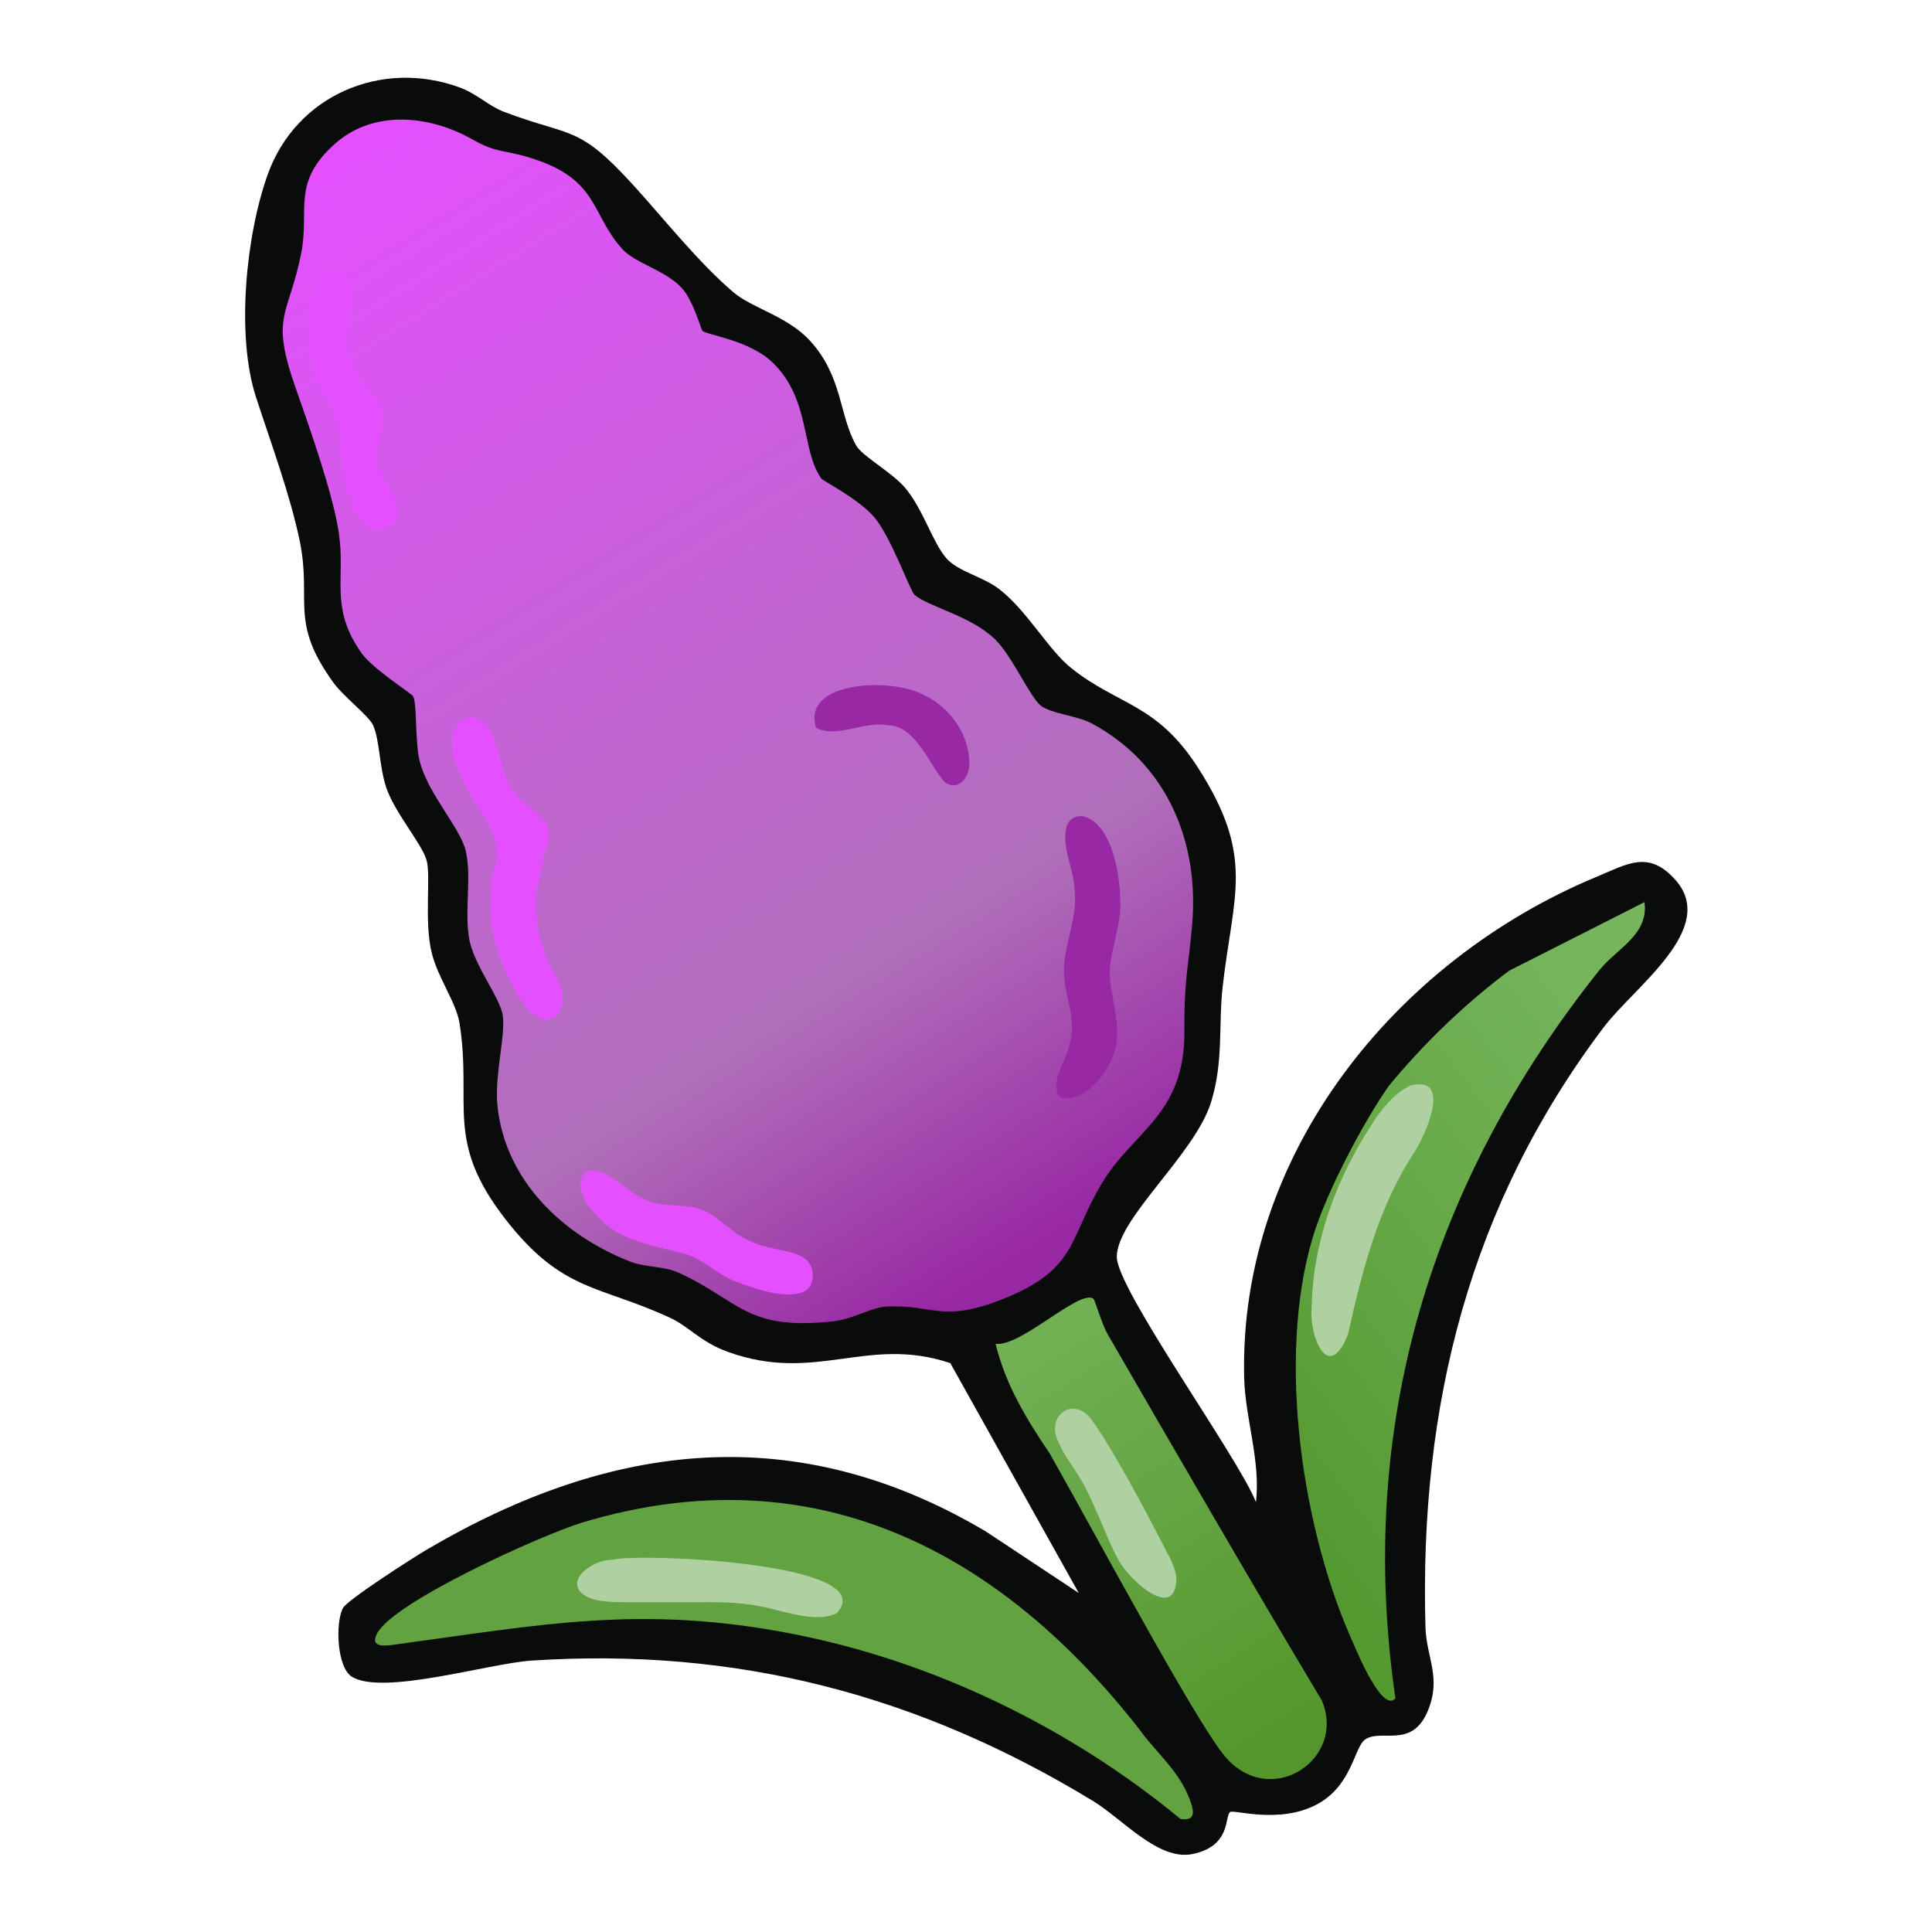 <svg xmlns="http://www.w3.org/2000/svg" data-name="fill_alfalfa" viewBox="0 0 128 128"><defs><linearGradient id="a" x1="339.82" x2="430.42" y1="-126.25" y2="18.73" gradientTransform="matrix(.5 0 0 .5 -148 74)" gradientUnits="userSpaceOnUse"><stop offset="0" stop-color="#e450ff"/><stop offset=".75" stop-color="#b06fba"/><stop offset="1" stop-color="#9928a4"/></linearGradient><linearGradient id="b" x1="521.82" x2="461.95" y1="3.66" y2="48.84" gradientTransform="matrix(.5 0 0 .5 -148 74)" gradientUnits="userSpaceOnUse"><stop offset="0" stop-color="#76b55c"/><stop offset="1" stop-color="#559931"/></linearGradient><linearGradient id="c" x1="433.77" x2="466.85" y1="29" y2="82.62" gradientTransform="matrix(.5 0 0 .5 -148 74)" gradientUnits="userSpaceOnUse"><stop offset="0" stop-color="#72b054"/><stop offset="1" stop-color="#54962c"/></linearGradient></defs><path d="M48.6 19.37c1.21 1.04 3.58 1.58 5.06 3.2 2.17 2.37 1.92 4.91 3.06 6.94.4.71 2.33 1.75 3.22 2.78 1.21 1.4 1.86 3.7 2.78 4.72.77.86 2.42 1.2 3.48 2.02 1.84 1.42 3.28 4.05 4.77 5.23 3.13 2.5 5.65 2.32 8.4 6.6 3.79 5.91 2.34 8.35 1.64 14.46-.3 2.63.07 4.99-.78 7.72-1.09 3.47-6.23 7.68-6.24 10.23 0 2.16 8.07 13.31 9.22 16.25.32-2.73-.71-5.52-.78-8.23-.37-14.84 10.07-27.69 23.35-33.2 2-.83 3.42-1.79 5.19.17 2.92 3.23-2.67 7.09-4.72 9.8-8.88 11.76-12.22 25.06-11.81 39.73.06 2.06 1.09 3.35.14 5.6-1.06 2.49-3.08 1.12-4.14 1.86-.73.51-.85 3.05-3.2 4.3-2.48 1.32-5.51.32-5.74.5-.38.28.09 2.27-2.52 2.79-2.25.44-4.64-2.35-6.55-3.51-11.54-7.03-23.6-10.21-37.23-9.31-2.84.19-9.87 2.34-11.9 1.06-.97-.61-1.1-3.54-.58-4.54.29-.55 4.68-3.36 5.6-3.9 12.22-7.17 24.45-8.61 36.99-1.18l6.16 4.08-8.51-15.23c-5.53-1.85-8.89 1.37-14.75-.75-1.77-.64-2.59-1.68-3.77-2.23-4.73-2.21-7.17-1.69-10.95-6.55-4.06-5.22-2.2-7.54-3.04-12.96-.21-1.39-1.42-2.99-1.84-4.66-.52-2.06-.06-5.07-.34-6.14s-2.13-3.19-2.68-4.84c-.47-1.41-.43-3.14-.87-4.13-.29-.63-1.98-1.91-2.65-2.85-2.91-4.04-1.41-5.34-2.2-9.3-.61-3.02-1.97-6.69-2.91-9.59-1.33-4.08-.67-10.72.78-14.76 1.88-5.24 7.55-7.66 12.73-5.75 1.12.41 1.92 1.23 2.9 1.6 4.53 1.72 4.9.81 8.61 4.89 2.03 2.23 4.28 5.09 6.64 7.1Z" style="fill:#0a0c0c"/><path d="M31.27 9.22c1.69.97 2.06.66 3.97 1.27 4.46 1.41 3.89 3.7 5.99 6.01.86.95 2.85 1.4 3.93 2.57.78.84 1.27 2.75 1.39 2.86.3.26 3.13.62 4.65 2.1 2.52 2.46 1.87 5.78 3.21 7.67.14.19 2.47 1.33 3.53 2.59 1.1 1.31 2.37 4.87 2.64 5.11.93.81 3.68 1.37 5.32 2.93 1.15 1.1 2.35 3.89 3.07 4.43s2.35.64 3.34 1.16c5 2.66 7.16 7.86 6.67 13.38-.27 3-.54 3.73-.51 6.98.05 5.57-3.36 6.62-5.44 10.07-2.27 3.76-1.61 5.78-6.73 7.77-3.92 1.52-4.45.3-7.55.44-1.03.05-2.21.83-3.53.98-5.81.64-6.18-1.36-10.28-3.23-.97-.44-2.18-.32-3.25-.75-4.39-1.74-8.2-5.31-8.73-10.27-.21-2.01.51-4.5.36-5.94-.12-1.2-1.94-3.39-2.24-5.18-.32-1.91.18-4-.22-5.78-.35-1.54-2.51-3.79-3.05-5.95-.33-1.3-.17-3.84-.44-4.31-.11-.19-2.68-1.82-3.4-2.84-2.15-3.02-1.07-4.9-1.52-7.98-.38-2.58-1.99-7.13-2.87-9.63-1.7-4.82-.45-4.72.38-8.92.56-2.86-.67-4.67 2.25-7.25 2.57-2.27 6.29-1.87 9.09-.27Z" style="fill:url(#a)"/><path d="M75.66 114.82c.98 1.27 2.42 2.56 3.07 4.17.26.65.72 1.72-.52 1.52-7.33-6.05-16.37-10.45-25.74-12.27-9.97-1.94-16.6-.6-26.32.72-.59.08-1.65.23-1.19-.7 1.04-2.13 11.04-6.61 13.62-7.39 15.41-4.63 27.81 1.93 37.08 13.93Z" style="fill:#62a241"/><path d="M91.95 72.02c2.36-2.87 5.07-5.49 8.04-7.71l8.96-4.54c.3 2.16-1.84 3.07-2.99 4.51-11.16 13.99-16.13 30.23-13.51 48.24-.86 1.01-2.55-3.11-2.73-3.51-3.43-7.47-5.15-18.94-2.76-26.99.94-3.16 3.5-7.86 5-10Z" style="fill:url(#b)"/><path d="M69.5 96.23c-1.54-2.28-2.89-4.53-3.54-7.2 1.66.23 5.55-3.63 6.48-2.99.1.07.57 1.71.93 2.33 4.7 8.12 9.39 16.25 14.21 24.3 1.66 3.98-3.58 7.33-6.55 3.54-2.09-2.67-8.31-14.3-11.52-19.98Z" style="fill:url(#c)"/><path d="M93.53 71.9c2.72-.63.86 3.42.13 4.51-2.37 3.61-3.43 7.87-4.35 11.99-1.33 3.35-2.59.06-2.41-1.77.08-4.36 1.63-8.52 3.98-12.13.61-.99 1.52-2.09 2.52-2.56l.12-.05Z" style="fill:#afd0a0"/><path d="M31.19 47.52c1.67-.07 1.75 3.02 2.62 4.58.46.92 1.49 1.47 2.17 2.17.86 1.06.05 1.84-.14 3.53-.73 2.59-.14 4.9 1.14 7.13.94 1.79-.42 3.76-2.09 1.85-2.1-2.82-2.97-6.45-2.04-9.66.4-2.22-1.58-3.69-2.3-5.7-.66-1.31-1.15-3.42.5-3.87l.14-.02Z" style="fill:#e450ff"/><path d="M70.11 72.55c-.51-1.09.61-2.39.78-3.51.49-1.7-.53-3.35-.39-5.06.1-1.62.89-3.3.7-4.99-.04-1.37-.86-2.8-.56-4.15.2-.77.95-.96 1.58-.58 1.39.76 1.96 3.39 2 5.38.09 1.64-.64 3.18-.7 4.79.01 1.73 1.01 3.81.15 5.68-.42 1.24-2.2 3.19-3.48 2.53l-.07-.07Z" style="fill:#9928a4"/><path d="M21.87 18c2.78-.38.27 4.87 1.52 6.23.48 1 1.48 1.76 1.84 2.79.32 1.13-.35 2.32-.19 3.48-.03 1.3 2.04 3.04 1.09 4.27-3.41 1.77-3.49-4.95-3.74-6.51-.14-1.02-.83-1.84-1.3-2.74-.92-1.64-1.3-6.42.65-7.48l.14-.04Zm31.56 67.48c-1.17.72-3.42-.09-4.9-.66-1.06-.48-1.9-1.32-3.01-1.71-2.32-.65-4.73-.83-6.32-2.98-.81-.75-1.3-2.89.41-2.55 1.16.34 2.06 1.46 3.18 1.92 1.12.52 2.64.23 3.72.65 1.17.46 1.97 1.58 3.15 2.06 1.35.68 3.14.53 3.87 1.37.44.52.41 1.38 0 1.81z" style="fill:#e450ff"/><path d="M54.05 48.17c-.9-3.07 5-3.27 7.09-2.16 1.84.86 3.01 2.6 3.08 4.44.07.96-.65 1.98-1.56 1.42-.91-.78-1.93-3.86-3.86-3.82-1.52-.29-3.28.84-4.66.21z" style="fill:#9928a4"/><path d="M38.36 105.34c-.59-.93 1.06-2.01 2.2-2 1.73-.47 18.07.19 14.85 3.56-1.12.51-2.67.09-3.86-.2-1.68-.46-2.91-.57-5.14-.55h-4.8c-1.11 0-2.61.01-3.2-.74l-.05-.08Zm31.72-9.89c-.76-1.72 1.05-2.96 2.22-1.42 1.57 2.16 4 6.83 5.23 9.23.19.4.36.83.41 1.25-.01 3.06-3.18.09-3.81-1.11-.55-.91-1.2-2.73-1.92-4.22-.68-1.55-1.61-2.52-2.05-3.56l-.06-.16Z" style="fill:#afd0a0"/></svg>